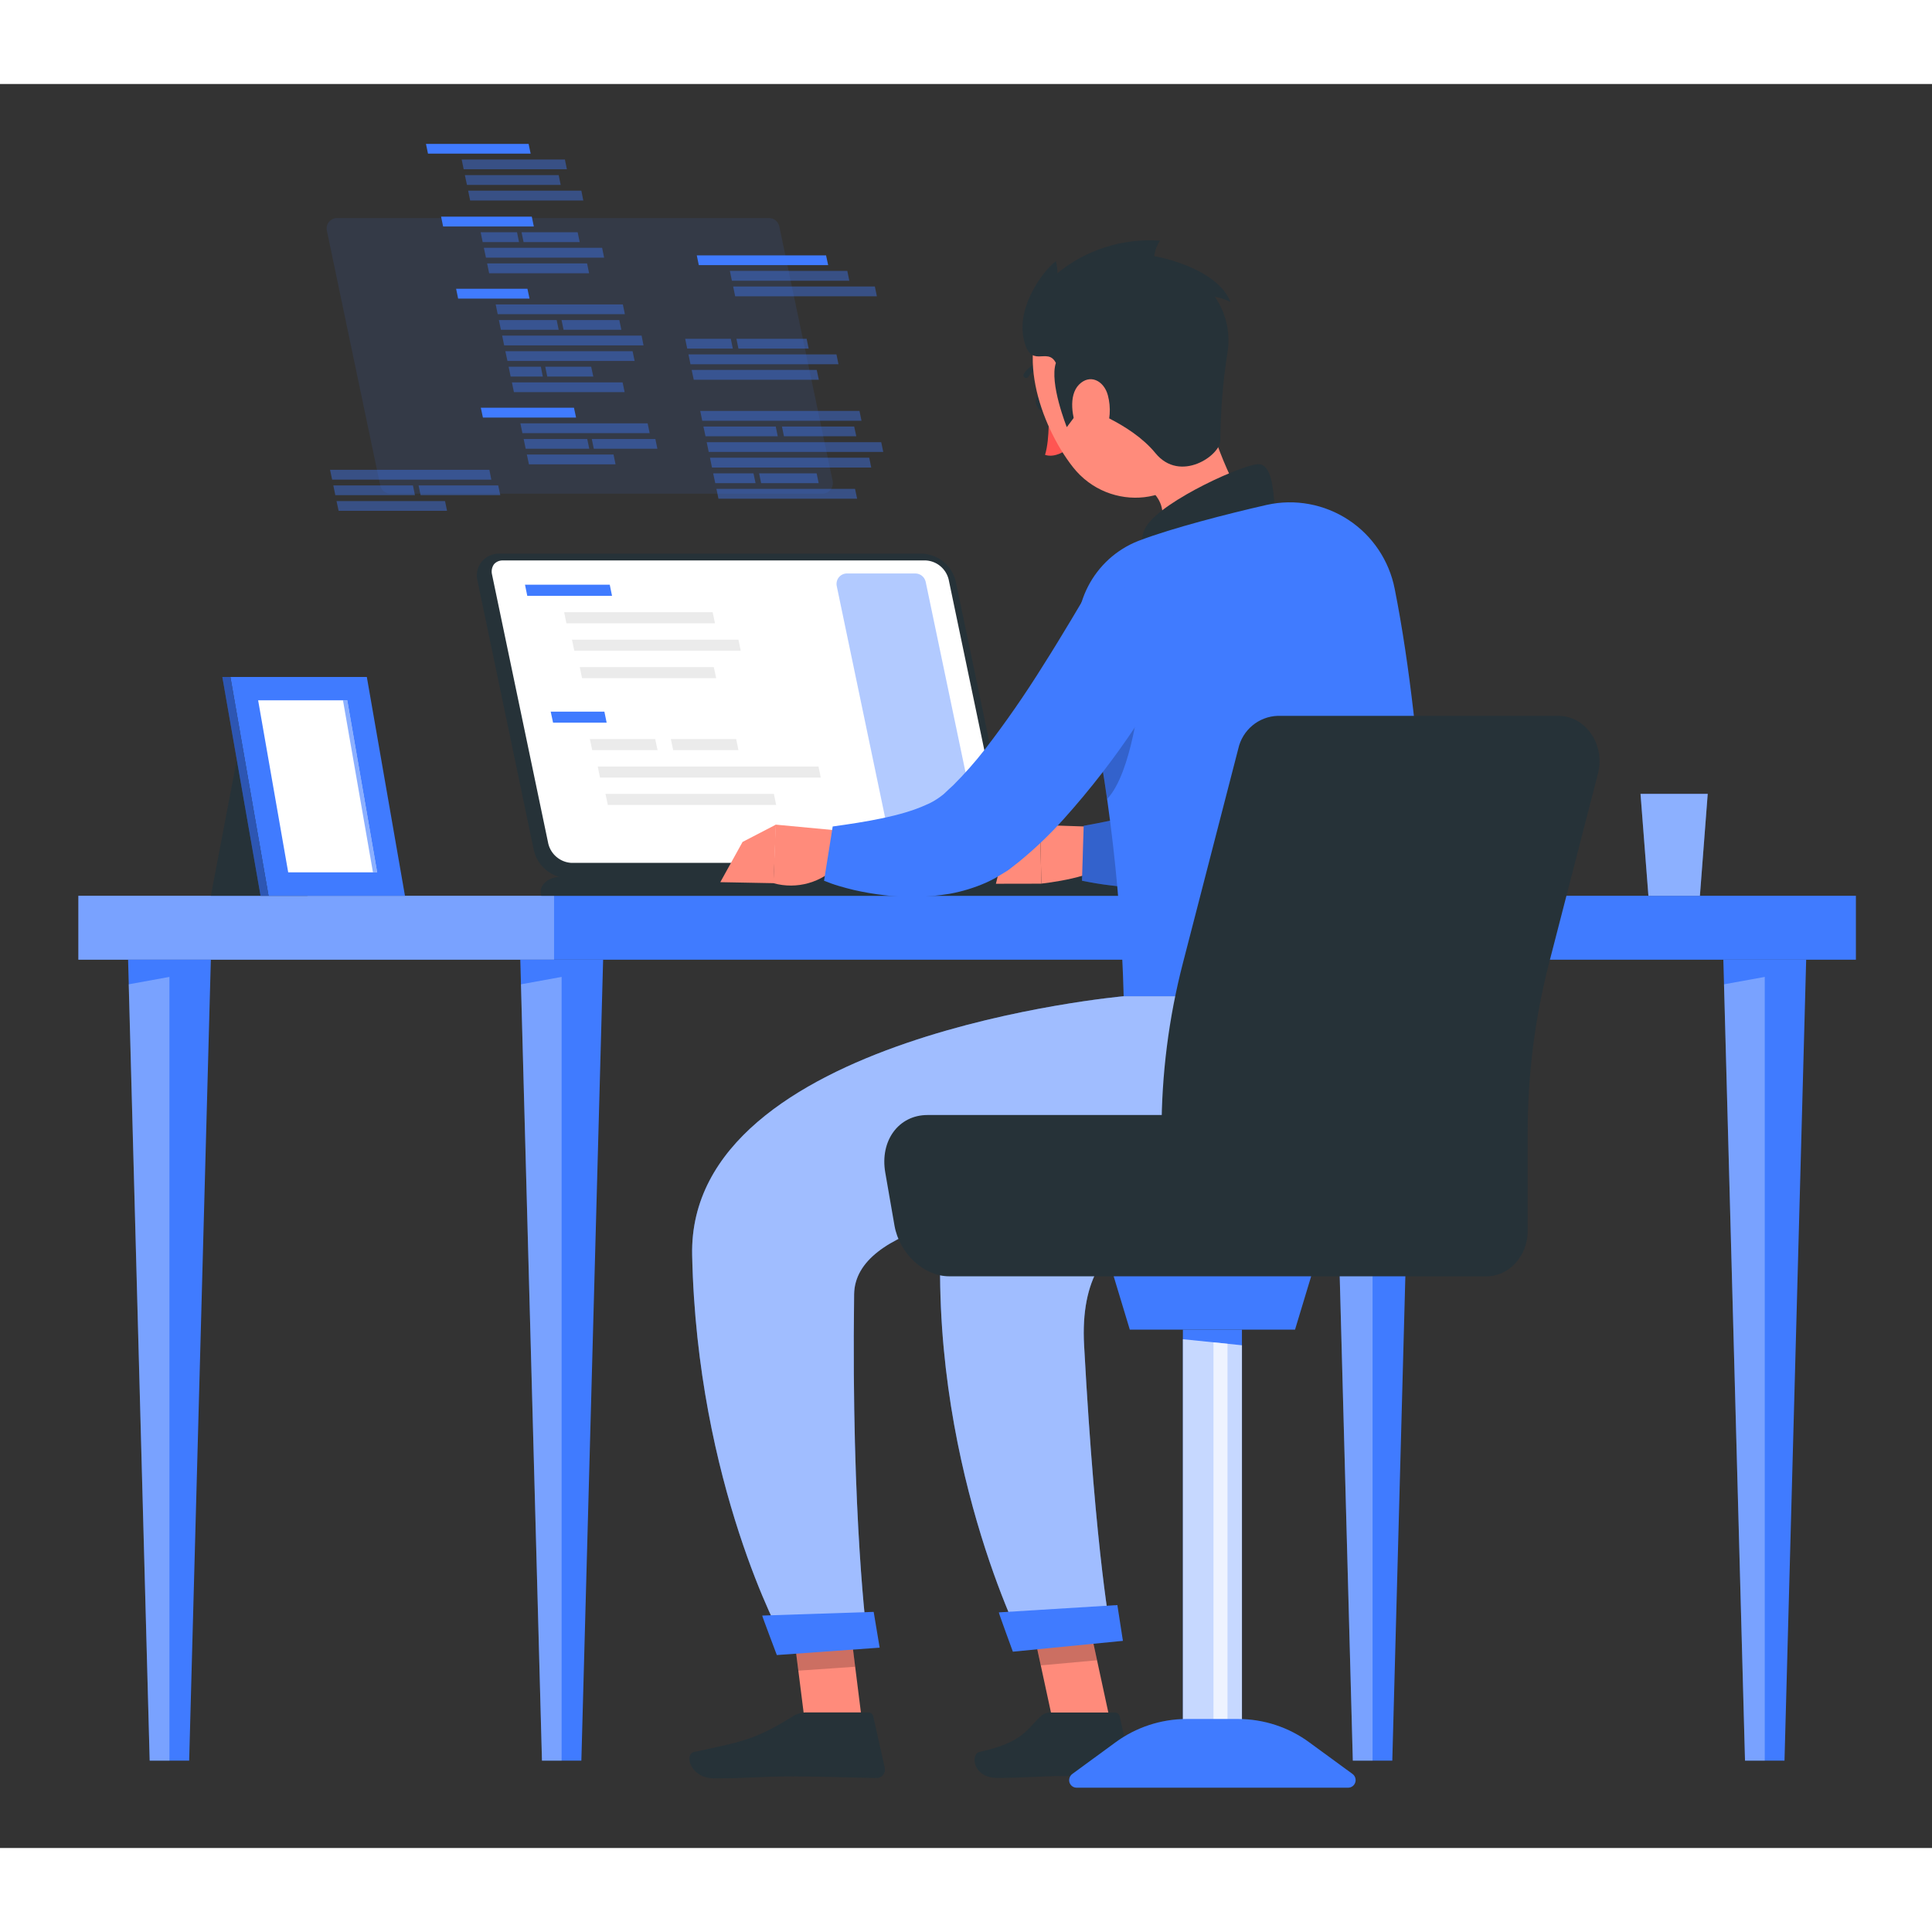 <svg width="200" height="200" viewBox="0 0 23 21" fill="none" xmlns="http://www.w3.org/2000/svg">
<rect x="0" y="0" width="23" height="21" fill="#333333" stroke="none"/>
<rect x="0.933" y="9.664" width="21.161" height="0.761" fill="#407BFF"/>
<rect opacity="0.3" x="0.933" y="9.664" width="5.663" height="0.761" fill="white"/>
<path d="M6.686 10.425H6.194L6.452 19.96H6.686H6.921L7.18 10.425H6.686Z" fill="#407BFF"/>
<path opacity="0.3" d="M6.452 19.96H6.686V10.63L6.202 10.718L6.452 19.96Z" fill="white"/>
<path d="M2.017 10.425H1.525L1.782 19.96H2.017H2.252L2.51 10.425H2.017Z" fill="#407BFF"/>
<path opacity="0.3" d="M1.782 19.96H2.017V10.63L1.532 10.718L1.782 19.96Z" fill="white"/>
<path d="M21.009 10.425H20.516L20.774 19.96H21.009H21.244L21.502 10.425H21.009Z" fill="#407BFF"/>
<path opacity="0.3" d="M20.774 19.96H21.009V10.63L20.524 10.718L20.774 19.96Z" fill="white"/>
<path d="M16.34 10.425H15.847L16.105 19.96H16.34H16.575L16.832 10.425H16.34Z" fill="#407BFF"/>
<path opacity="0.3" d="M16.105 19.96H16.34V10.63L15.855 10.718L16.105 19.96Z" fill="white"/>
<path d="M10.977 5.591H5.946C5.863 5.588 5.784 5.625 5.732 5.69C5.681 5.755 5.664 5.841 5.686 5.921L6.356 9.126C6.401 9.312 6.563 9.446 6.754 9.454H11.789C11.871 9.458 11.951 9.421 12.002 9.356C12.053 9.291 12.071 9.205 12.048 9.126L11.378 5.921C11.333 5.733 11.169 5.598 10.977 5.591Z" fill="#263238"/>
<path d="M6.797 9.272C6.669 9.263 6.56 9.172 6.528 9.047L5.858 5.842C5.847 5.799 5.855 5.753 5.881 5.717C5.908 5.686 5.948 5.67 5.989 5.672H11.024C11.153 5.68 11.261 5.771 11.293 5.896L11.963 9.101C11.975 9.144 11.966 9.19 11.94 9.226C11.913 9.257 11.873 9.274 11.832 9.272H6.797Z" fill="white"/>
<path opacity="0.4" d="M10.596 9.015L9.961 5.976C9.954 5.94 9.963 5.902 9.986 5.873C10.01 5.844 10.044 5.827 10.082 5.827H10.899C10.957 5.828 11.007 5.869 11.02 5.926L11.655 8.962C11.662 8.998 11.653 9.036 11.629 9.065C11.606 9.094 11.571 9.111 11.534 9.111H10.717C10.659 9.111 10.609 9.071 10.596 9.015Z" fill="#407BFF"/>
<path d="M6.277 6.093L6.25 5.961H7.259L7.286 6.093H6.277Z" fill="#407BFF"/>
<path d="M6.743 6.42L6.716 6.288H8.484L8.512 6.42H6.743Z" fill="#EBEBEB"/>
<path d="M6.837 6.746L6.809 6.615H8.791L8.818 6.746H6.837Z" fill="#EBEBEB"/>
<path d="M6.929 7.073L6.902 6.942H8.498L8.526 7.073H6.929Z" fill="#EBEBEB"/>
<path d="M6.584 7.603L6.556 7.472H7.195L7.222 7.603H6.584Z" fill="#407BFF"/>
<path d="M7.05 7.93L7.022 7.798H7.8L7.828 7.93H7.05Z" fill="#EBEBEB"/>
<path d="M8.014 7.93L7.986 7.798H8.764L8.791 7.93H8.014Z" fill="#EBEBEB"/>
<path d="M7.143 8.257L7.116 8.125H9.744L9.771 8.257H7.143Z" fill="#EBEBEB"/>
<path d="M7.236 8.583L7.208 8.451H9.213L9.24 8.583H7.236Z" fill="#EBEBEB"/>
<path d="M13.328 9.435H6.703C6.523 9.435 6.406 9.538 6.444 9.664H13.725C13.688 9.538 13.508 9.435 13.328 9.435Z" fill="#263238"/>
<path opacity="0.1" d="M4.527 4.781L3.891 1.744C3.884 1.708 3.893 1.67 3.916 1.642C3.94 1.613 3.975 1.596 4.012 1.596H9.156C9.214 1.596 9.264 1.637 9.277 1.694L9.913 4.728C9.92 4.764 9.911 4.802 9.887 4.831C9.864 4.86 9.829 4.877 9.792 4.877H4.647C4.59 4.877 4.54 4.837 4.527 4.781Z" fill="#407BFF"/>
<path d="M6.355 1.696H5.275L5.251 1.579H6.331L6.355 1.696Z" fill="#407BFF"/>
<path opacity="0.4" d="M6.179 1.882H5.746L5.722 1.765H6.155L6.179 1.882Z" fill="#407BFF"/>
<path opacity="0.4" d="M6.901 1.882H6.233L6.209 1.765H6.877L6.901 1.882Z" fill="#407BFF"/>
<path opacity="0.4" d="M7.192 2.067H5.785L5.76 1.95H7.168L7.192 2.067Z" fill="#407BFF"/>
<path opacity="0.4" d="M7.013 2.253H5.823L5.799 2.136H6.989L7.013 2.253Z" fill="#407BFF"/>
<path opacity="0.4" d="M7.802 4.226H7.045L7.069 4.342H7.826L7.802 4.226Z" fill="#407BFF"/>
<path d="M6.858 3.971H5.749L5.724 3.854H6.833L6.858 3.971Z" fill="#407BFF"/>
<path opacity="0.4" d="M7.304 4.411H6.272L6.297 4.528H7.328L7.304 4.411Z" fill="#407BFF"/>
<path opacity="0.4" d="M6.991 4.226H6.234L6.258 4.342H7.015L6.991 4.226Z" fill="#407BFF"/>
<path opacity="0.4" d="M7.71 4.04H6.195L6.219 4.156H7.734L7.71 4.04Z" fill="#407BFF"/>
<path d="M6.317 0.829H5.095L5.071 0.713H6.293L6.317 0.829Z" fill="#407BFF"/>
<path opacity="0.4" d="M6.921 1.27H5.573L5.597 1.387H6.944L6.921 1.27Z" fill="#407BFF"/>
<path opacity="0.4" d="M6.651 1.085H5.534L5.559 1.201H6.675L6.651 1.085Z" fill="#407BFF"/>
<path opacity="0.4" d="M6.725 0.899H5.496L5.52 1.015H6.749L6.725 0.899Z" fill="#407BFF"/>
<path d="M6.304 2.555H5.454L5.43 2.438H6.279L6.304 2.555Z" fill="#407BFF"/>
<path opacity="0.4" d="M7.638 2.995H5.978L6.002 3.112H7.661L7.638 2.995Z" fill="#407BFF"/>
<path opacity="0.4" d="M6.627 2.81H5.939L5.963 2.926H6.651L6.627 2.81Z" fill="#407BFF"/>
<path opacity="0.4" d="M7.373 2.81H6.685L6.709 2.926H7.397L7.373 2.81Z" fill="#407BFF"/>
<path opacity="0.4" d="M7.415 2.624H5.901L5.925 2.74H7.439L7.415 2.624Z" fill="#407BFF"/>
<path opacity="0.4" d="M7.412 3.552H6.094L6.118 3.668H7.436L7.412 3.552Z" fill="#407BFF"/>
<path opacity="0.4" d="M6.439 3.366H6.055L6.079 3.483H6.462L6.439 3.366Z" fill="#407BFF"/>
<path opacity="0.4" d="M7.038 3.366H6.491L6.515 3.483H7.063L7.038 3.366Z" fill="#407BFF"/>
<path opacity="0.4" d="M7.531 3.181H6.016L6.041 3.297H7.555L7.531 3.181Z" fill="#407BFF"/>
<path opacity="0.4" d="M8.724 3.15H8.181L8.157 3.033H8.7L8.724 3.15Z" fill="#407BFF"/>
<path opacity="0.4" d="M9.627 3.15H8.791L8.767 3.033H9.603L9.627 3.15Z" fill="#407BFF"/>
<path opacity="0.4" d="M9.982 3.336H8.22L8.196 3.219H9.958L9.982 3.336Z" fill="#407BFF"/>
<path opacity="0.4" d="M9.748 3.521H8.259L8.234 3.404H9.723L9.748 3.521Z" fill="#407BFF"/>
<path opacity="0.4" d="M10.415 2.411H8.728L8.752 2.527H10.439L10.415 2.411Z" fill="#407BFF"/>
<path opacity="0.4" d="M10.087 2.225H8.689L8.713 2.342H10.111L10.087 2.225Z" fill="#407BFF"/>
<path d="M9.834 2.04H8.295L8.319 2.156H9.859L9.834 2.04Z" fill="#407BFF"/>
<path opacity="0.4" d="M10.491 4.264H8.413L8.437 4.38H10.515L10.491 4.264Z" fill="#407BFF"/>
<path opacity="0.4" d="M9.235 4.078H8.374L8.399 4.194H9.259L9.235 4.078Z" fill="#407BFF"/>
<path opacity="0.4" d="M10.169 4.078H9.309L9.333 4.194H10.194L10.169 4.078Z" fill="#407BFF"/>
<path opacity="0.4" d="M10.232 3.892H8.336L8.36 4.009H10.256L10.232 3.892Z" fill="#407BFF"/>
<path opacity="0.4" d="M10.179 4.82H8.529L8.553 4.937H10.204L10.179 4.82Z" fill="#407BFF"/>
<path opacity="0.4" d="M8.97 4.635H8.49L8.515 4.752H8.995L8.97 4.635Z" fill="#407BFF"/>
<path opacity="0.4" d="M9.722 4.635H9.037L9.061 4.752H9.746L9.722 4.635Z" fill="#407BFF"/>
<path opacity="0.4" d="M10.348 4.449H8.452L8.476 4.566H10.372L10.348 4.449Z" fill="#407BFF"/>
<path opacity="0.4" d="M5.298 4.965H4.006L4.031 5.081H5.322L5.298 4.965Z" fill="#407BFF"/>
<path opacity="0.4" d="M4.916 4.779H3.968L3.992 4.895H4.94L4.916 4.779Z" fill="#407BFF"/>
<path opacity="0.4" d="M5.931 4.779H4.983L5.007 4.895H5.956L5.931 4.779Z" fill="#407BFF"/>
<path opacity="0.4" d="M5.826 4.593H3.929L3.954 4.71H5.849L5.826 4.593Z" fill="#407BFF"/>
<path d="M20.33 8.451H19.53L19.624 9.664H20.237L20.33 8.451Z" fill="#407BFF"/>
<path opacity="0.4" d="M20.33 8.451H19.53L19.624 9.664H20.237L20.33 8.451Z" fill="white"/>
<path d="M2.902 7.61H4.052L3.66 9.664H2.51L2.902 7.61Z" fill="#263238"/>
<path d="M4.367 7.059H2.743L3.197 9.664H4.821L4.367 7.059Z" fill="#407BFF"/>
<path d="M2.647 7.059H2.743L3.197 9.664H3.102L2.647 7.059Z" fill="#407BFF"/>
<path opacity="0.3" d="M2.647 7.059H2.743L3.197 9.664H3.102L2.647 7.059Z" fill="black"/>
<path d="M3.431 9.385L3.073 7.337H4.134L4.49 9.385H3.431Z" fill="white"/>
<path opacity="0.6" d="M4.44 9.385L4.083 7.337H4.134L4.49 9.385H4.44Z" fill="#407BFF"/>
<path d="M12.462 3.777C12.485 3.827 12.477 3.88 12.444 3.895C12.411 3.91 12.366 3.882 12.343 3.832C12.32 3.783 12.328 3.729 12.361 3.714C12.393 3.699 12.439 3.724 12.462 3.777Z" fill="#263238"/>
<path d="M12.482 3.876C12.482 3.876 12.502 4.218 12.441 4.415C12.565 4.457 12.7 4.353 12.7 4.353L12.482 3.876Z" fill="#FF5652"/>
<path d="M12.468 3.363C12.463 3.367 12.456 3.37 12.449 3.37C12.367 3.372 12.291 3.414 12.244 3.482C12.239 3.493 12.228 3.499 12.216 3.5C12.204 3.5 12.193 3.493 12.187 3.483C12.181 3.473 12.182 3.46 12.188 3.45C12.245 3.362 12.341 3.308 12.445 3.305C12.46 3.304 12.472 3.313 12.477 3.326C12.483 3.339 12.479 3.354 12.468 3.363Z" fill="#263238"/>
<path d="M14.298 3.699C14.49 4.369 14.706 4.889 14.968 5.186C14.968 5.186 14.973 5.712 14.08 5.963C13.097 6.238 13.474 5.605 13.474 5.605C13.972 5.326 13.925 4.905 13.55 4.745L14.298 3.699Z" fill="#FF8B7B"/>
<path d="M15.176 5.057C15.159 4.812 15.136 4.533 14.986 4.526C14.82 4.518 13.86 4.949 13.655 5.253C13.449 5.556 13.85 5.854 13.85 5.854L15.176 5.057Z" fill="#263238"/>
<path d="M13.211 8.849L12.382 8.822L12.397 9.519C12.397 9.519 13.12 9.444 13.152 9.253L13.211 8.849Z" fill="#FF8B7B"/>
<path d="M11.944 9.164L11.856 9.521L12.397 9.52L12.382 8.822L11.944 9.164Z" fill="#FF8B7B"/>
<path d="M16.539 5.95L16.522 6.129C16.516 6.187 16.509 6.243 16.501 6.3C16.487 6.414 16.469 6.527 16.449 6.64C16.412 6.866 16.363 7.091 16.307 7.317C16.25 7.547 16.181 7.774 16.1 7.998C16.057 8.112 16.012 8.227 15.959 8.343C15.905 8.465 15.842 8.584 15.772 8.697C15.755 8.727 15.734 8.76 15.713 8.787C15.692 8.815 15.672 8.85 15.651 8.879C15.629 8.908 15.606 8.941 15.577 8.971L15.537 9.017C15.522 9.034 15.507 9.051 15.49 9.066C15.366 9.189 15.219 9.288 15.058 9.357C14.812 9.463 14.55 9.53 14.284 9.554C14.162 9.569 14.042 9.575 13.924 9.578C13.806 9.581 13.688 9.578 13.572 9.571C13.456 9.565 13.341 9.555 13.227 9.541C13.113 9.528 13.002 9.509 12.881 9.485L12.901 8.831C13.299 8.761 13.693 8.666 14.08 8.549C14.166 8.521 14.25 8.488 14.333 8.451C14.403 8.421 14.47 8.384 14.534 8.341C14.57 8.319 14.601 8.289 14.624 8.252L14.643 8.224C14.651 8.211 14.659 8.199 14.666 8.185C14.675 8.171 14.683 8.156 14.69 8.141C14.698 8.125 14.707 8.11 14.715 8.092C14.788 7.931 14.848 7.765 14.895 7.594C14.946 7.41 14.994 7.219 15.033 7.02C15.072 6.821 15.109 6.621 15.143 6.419L15.191 6.114L15.234 5.818L16.539 5.95Z" fill="#407BFF"/>
<path opacity="0.2" d="M16.539 5.95L16.522 6.129C16.516 6.187 16.509 6.243 16.501 6.3C16.487 6.414 16.469 6.527 16.449 6.64C16.412 6.866 16.363 7.091 16.307 7.317C16.25 7.547 16.181 7.774 16.1 7.998C16.057 8.112 16.012 8.227 15.959 8.343C15.905 8.465 15.842 8.584 15.772 8.697C15.755 8.727 15.734 8.76 15.713 8.787C15.692 8.815 15.672 8.85 15.651 8.879C15.629 8.908 15.606 8.941 15.577 8.971L15.537 9.017C15.522 9.034 15.507 9.051 15.49 9.066C15.366 9.189 15.219 9.288 15.058 9.357C14.812 9.463 14.55 9.53 14.284 9.554C14.162 9.569 14.042 9.575 13.924 9.578C13.806 9.581 13.688 9.578 13.572 9.571C13.456 9.565 13.341 9.555 13.227 9.541C13.113 9.528 13.002 9.509 12.881 9.485L12.901 8.831C13.299 8.761 13.693 8.666 14.08 8.549C14.166 8.521 14.25 8.488 14.333 8.451C14.403 8.421 14.47 8.384 14.534 8.341C14.57 8.319 14.601 8.289 14.624 8.252L14.643 8.224C14.651 8.211 14.659 8.199 14.666 8.185C14.675 8.171 14.683 8.156 14.69 8.141C14.698 8.125 14.707 8.11 14.715 8.092C14.788 7.931 14.848 7.765 14.895 7.594C14.946 7.41 14.994 7.219 15.033 7.02C15.072 6.821 15.109 6.621 15.143 6.419L15.191 6.114L15.234 5.818L16.539 5.95Z" fill="black"/>
<path d="M12.858 6.783C13.167 8.121 13.341 9.488 13.377 10.862H17.027C17.047 10.409 16.971 7.856 16.604 6.012C16.538 5.674 16.34 5.378 16.053 5.189C15.767 5.001 15.417 4.936 15.083 5.01L15.065 5.014C14.61 5.118 13.956 5.286 13.569 5.433L13.553 5.439C13.019 5.648 12.721 6.223 12.858 6.783Z" fill="#407BFF"/>
<path opacity="0.2" d="M13.095 7.954C13.124 8.13 13.153 8.316 13.18 8.512C13.479 8.199 13.573 7.239 13.573 7.239L13.095 7.954Z" fill="black"/>
<path d="M10.063 8.895L9.234 8.817L9.207 9.514C9.486 9.592 9.785 9.507 9.982 9.295L10.063 8.895Z" fill="#FF8B7B"/>
<path d="M8.84 9.023L8.575 9.502L9.209 9.514L9.237 8.817L8.84 9.023Z" fill="#FF8B7B"/>
<path d="M14.227 6.461C14.17 6.571 14.119 6.668 14.062 6.768C14.004 6.868 13.949 6.966 13.89 7.063C13.773 7.259 13.651 7.45 13.523 7.64C13.265 8.029 12.979 8.398 12.668 8.745C12.502 8.931 12.32 9.105 12.126 9.263C12.102 9.283 12.073 9.303 12.047 9.325C12.02 9.347 11.996 9.365 11.956 9.388C11.916 9.411 11.883 9.434 11.847 9.454C11.81 9.474 11.773 9.492 11.736 9.509C11.599 9.569 11.455 9.613 11.307 9.64C11.049 9.683 10.786 9.689 10.527 9.657C10.405 9.643 10.284 9.622 10.165 9.595C10.106 9.581 10.047 9.565 9.989 9.548C9.927 9.53 9.876 9.511 9.81 9.485L9.913 8.839C10.304 8.785 10.727 8.717 11.019 8.584C11.084 8.558 11.145 8.522 11.201 8.48C11.223 8.464 11.244 8.447 11.263 8.427C11.267 8.422 11.287 8.405 11.301 8.391C11.315 8.377 11.332 8.364 11.348 8.348C11.481 8.215 11.606 8.074 11.722 7.925C11.973 7.6 12.207 7.262 12.424 6.913C12.537 6.736 12.646 6.555 12.755 6.374L12.916 6.103L13.071 5.835L14.227 6.461Z" fill="#407BFF"/>
<path d="M13.226 19.533H12.543L12.2 17.946H12.883L13.226 19.533Z" fill="#FF8B7B"/>
<path d="M12.505 19.387H13.272C13.3 19.388 13.323 19.406 13.33 19.433L13.465 20.043C13.471 20.073 13.464 20.104 13.444 20.128C13.425 20.152 13.396 20.165 13.365 20.165C13.098 20.16 12.967 20.144 12.63 20.144C12.422 20.144 12.156 20.166 11.87 20.166C11.584 20.166 11.546 19.881 11.663 19.856C12.189 19.74 12.224 19.581 12.394 19.429C12.425 19.401 12.464 19.386 12.505 19.387Z" fill="#263238"/>
<g opacity="0.2">
<path d="M12.883 17.946H12.2L12.391 18.826L13.06 18.765L12.883 17.946Z" fill="black"/>
</g>
<path d="M14.079 2.894C14.328 3.527 14.502 3.886 14.337 4.347C14.088 5.039 13.203 5.109 12.773 4.561C12.386 4.068 12.049 3.115 12.537 2.591C12.754 2.354 13.078 2.248 13.392 2.31C13.706 2.371 13.966 2.592 14.079 2.894Z" fill="#FF8B7B"/>
<path d="M12.881 3.843C12.778 3.981 12.7 4.085 12.7 4.085C12.7 4.085 12.49 3.561 12.57 3.321C12.468 3.117 12.262 3.417 12.184 3.021C12.106 2.624 12.443 2.198 12.57 2.11C12.583 2.156 12.589 2.204 12.588 2.252C12.931 1.972 13.368 1.834 13.81 1.865C13.773 1.92 13.749 1.983 13.741 2.049C13.741 2.049 14.481 2.174 14.649 2.595C14.59 2.566 14.527 2.545 14.462 2.532C14.598 2.728 14.652 2.969 14.612 3.204C14.558 3.546 14.53 3.892 14.528 4.239C14.535 4.417 14.05 4.757 13.754 4.393C13.457 4.03 12.881 3.843 12.881 3.843Z" fill="#263238"/>
<path d="M13.189 3.706C13.228 3.854 13.217 4.01 13.158 4.151C13.079 4.339 12.916 4.294 12.836 4.13C12.763 3.983 12.716 3.71 12.845 3.579C12.974 3.448 13.141 3.529 13.189 3.706Z" fill="#FF8B7B"/>
<path d="M14.471 10.86C14.471 10.86 11.302 12.014 11.209 13.542C11.037 16.356 12.182 18.583 12.182 18.583L13.232 18.471C13.232 18.471 13.045 17.565 12.906 15.016C12.73 11.813 18.142 15.091 17.028 10.86H14.471Z" fill="#407BFF"/>
<path opacity="0.5" d="M14.471 10.86C14.471 10.86 11.302 12.014 11.209 13.542C11.037 16.356 12.182 18.583 12.182 18.583L13.232 18.471C13.232 18.471 13.045 17.565 12.906 15.016C12.73 11.813 18.142 15.091 17.028 10.86H14.471Z" fill="white"/>
<path d="M11.891 18.195C11.886 18.195 12.058 18.663 12.058 18.663L13.368 18.534L13.302 18.108L11.891 18.195Z" fill="#407BFF"/>
<path d="M10.277 19.611H9.595L9.395 18.023H10.078L10.277 19.611Z" fill="#FF8B7B"/>
<path d="M9.59 19.386H10.338C10.366 19.386 10.39 19.405 10.396 19.432L10.532 20.042C10.54 20.072 10.533 20.104 10.514 20.129C10.495 20.154 10.465 20.168 10.434 20.167C10.165 20.163 9.776 20.148 9.436 20.148C9.041 20.148 8.965 20.17 8.501 20.171C8.22 20.171 8.143 19.887 8.26 19.858C8.793 19.74 8.964 19.727 9.425 19.441C9.474 19.407 9.531 19.388 9.59 19.386Z" fill="#263238"/>
<path opacity="0.2" d="M9.396 18.024L9.504 18.889L10.181 18.842L10.078 18.024H9.396Z" fill="black"/>
<path d="M13.377 10.86C13.377 10.86 8.184 11.322 8.24 13.943C8.298 16.668 9.312 18.506 9.312 18.506H10.325C10.325 18.506 10.133 17.092 10.168 14.409C10.178 13.606 11.795 13.34 13.373 13.246C14.737 13.165 16.014 12.384 16.544 11.117L16.653 10.86H13.377Z" fill="#407BFF"/>
<path opacity="0.5" d="M13.377 10.86C13.377 10.86 8.184 11.322 8.24 13.943C8.298 16.668 9.312 18.506 9.312 18.506H10.325C10.325 18.506 10.133 17.092 10.168 14.409C10.178 13.606 11.795 13.34 13.373 13.246C14.737 13.165 16.014 12.384 16.544 11.117L16.653 10.86H13.377Z" fill="white"/>
<path d="M9.074 18.233C9.07 18.233 9.248 18.703 9.248 18.703L10.472 18.615L10.401 18.189L9.074 18.233Z" fill="#407BFF"/>
<path d="M14.741 7.915L14.082 10.466C13.913 11.119 13.828 11.791 13.828 12.466V13.652C13.828 13.951 14.048 14.194 14.319 14.194H17.697C17.968 14.194 18.187 13.951 18.187 13.652V12.466C18.187 11.791 18.273 11.119 18.441 10.466L19.023 8.211C19.113 7.865 18.877 7.522 18.551 7.522H15.212C14.984 7.529 14.79 7.691 14.741 7.915Z" fill="#263238"/>
<path d="M10.539 12.959L10.649 13.592C10.708 13.925 10.999 14.194 11.3 14.194H15.055C15.356 14.194 15.554 13.925 15.495 13.592L15.385 12.959C15.318 12.581 14.987 12.274 14.645 12.274H11.042C10.697 12.274 10.473 12.581 10.539 12.959Z" fill="#263238"/>
<path d="M15.417 14.829H13.45L13.258 14.194H15.609L15.417 14.829Z" fill="#407BFF"/>
<rect x="14.082" y="14.829" width="0.703" height="4.723" fill="#407BFF"/>
<path opacity="0.7" d="M14.785 19.552H14.082V14.943L14.785 15.015V19.552Z" fill="white"/>
<path opacity="0.7" d="M14.613 19.552H14.446V14.98L14.613 14.997V19.552Z" fill="white"/>
<path d="M16.049 20.282H12.817C12.778 20.282 12.744 20.257 12.732 20.22C12.721 20.183 12.734 20.142 12.765 20.119L13.277 19.744C13.524 19.562 13.821 19.465 14.126 19.464H14.74C15.046 19.465 15.343 19.562 15.589 19.744L16.102 20.119C16.133 20.142 16.146 20.183 16.134 20.22C16.122 20.257 16.088 20.282 16.049 20.282Z" fill="#407BFF"/>
</svg>
